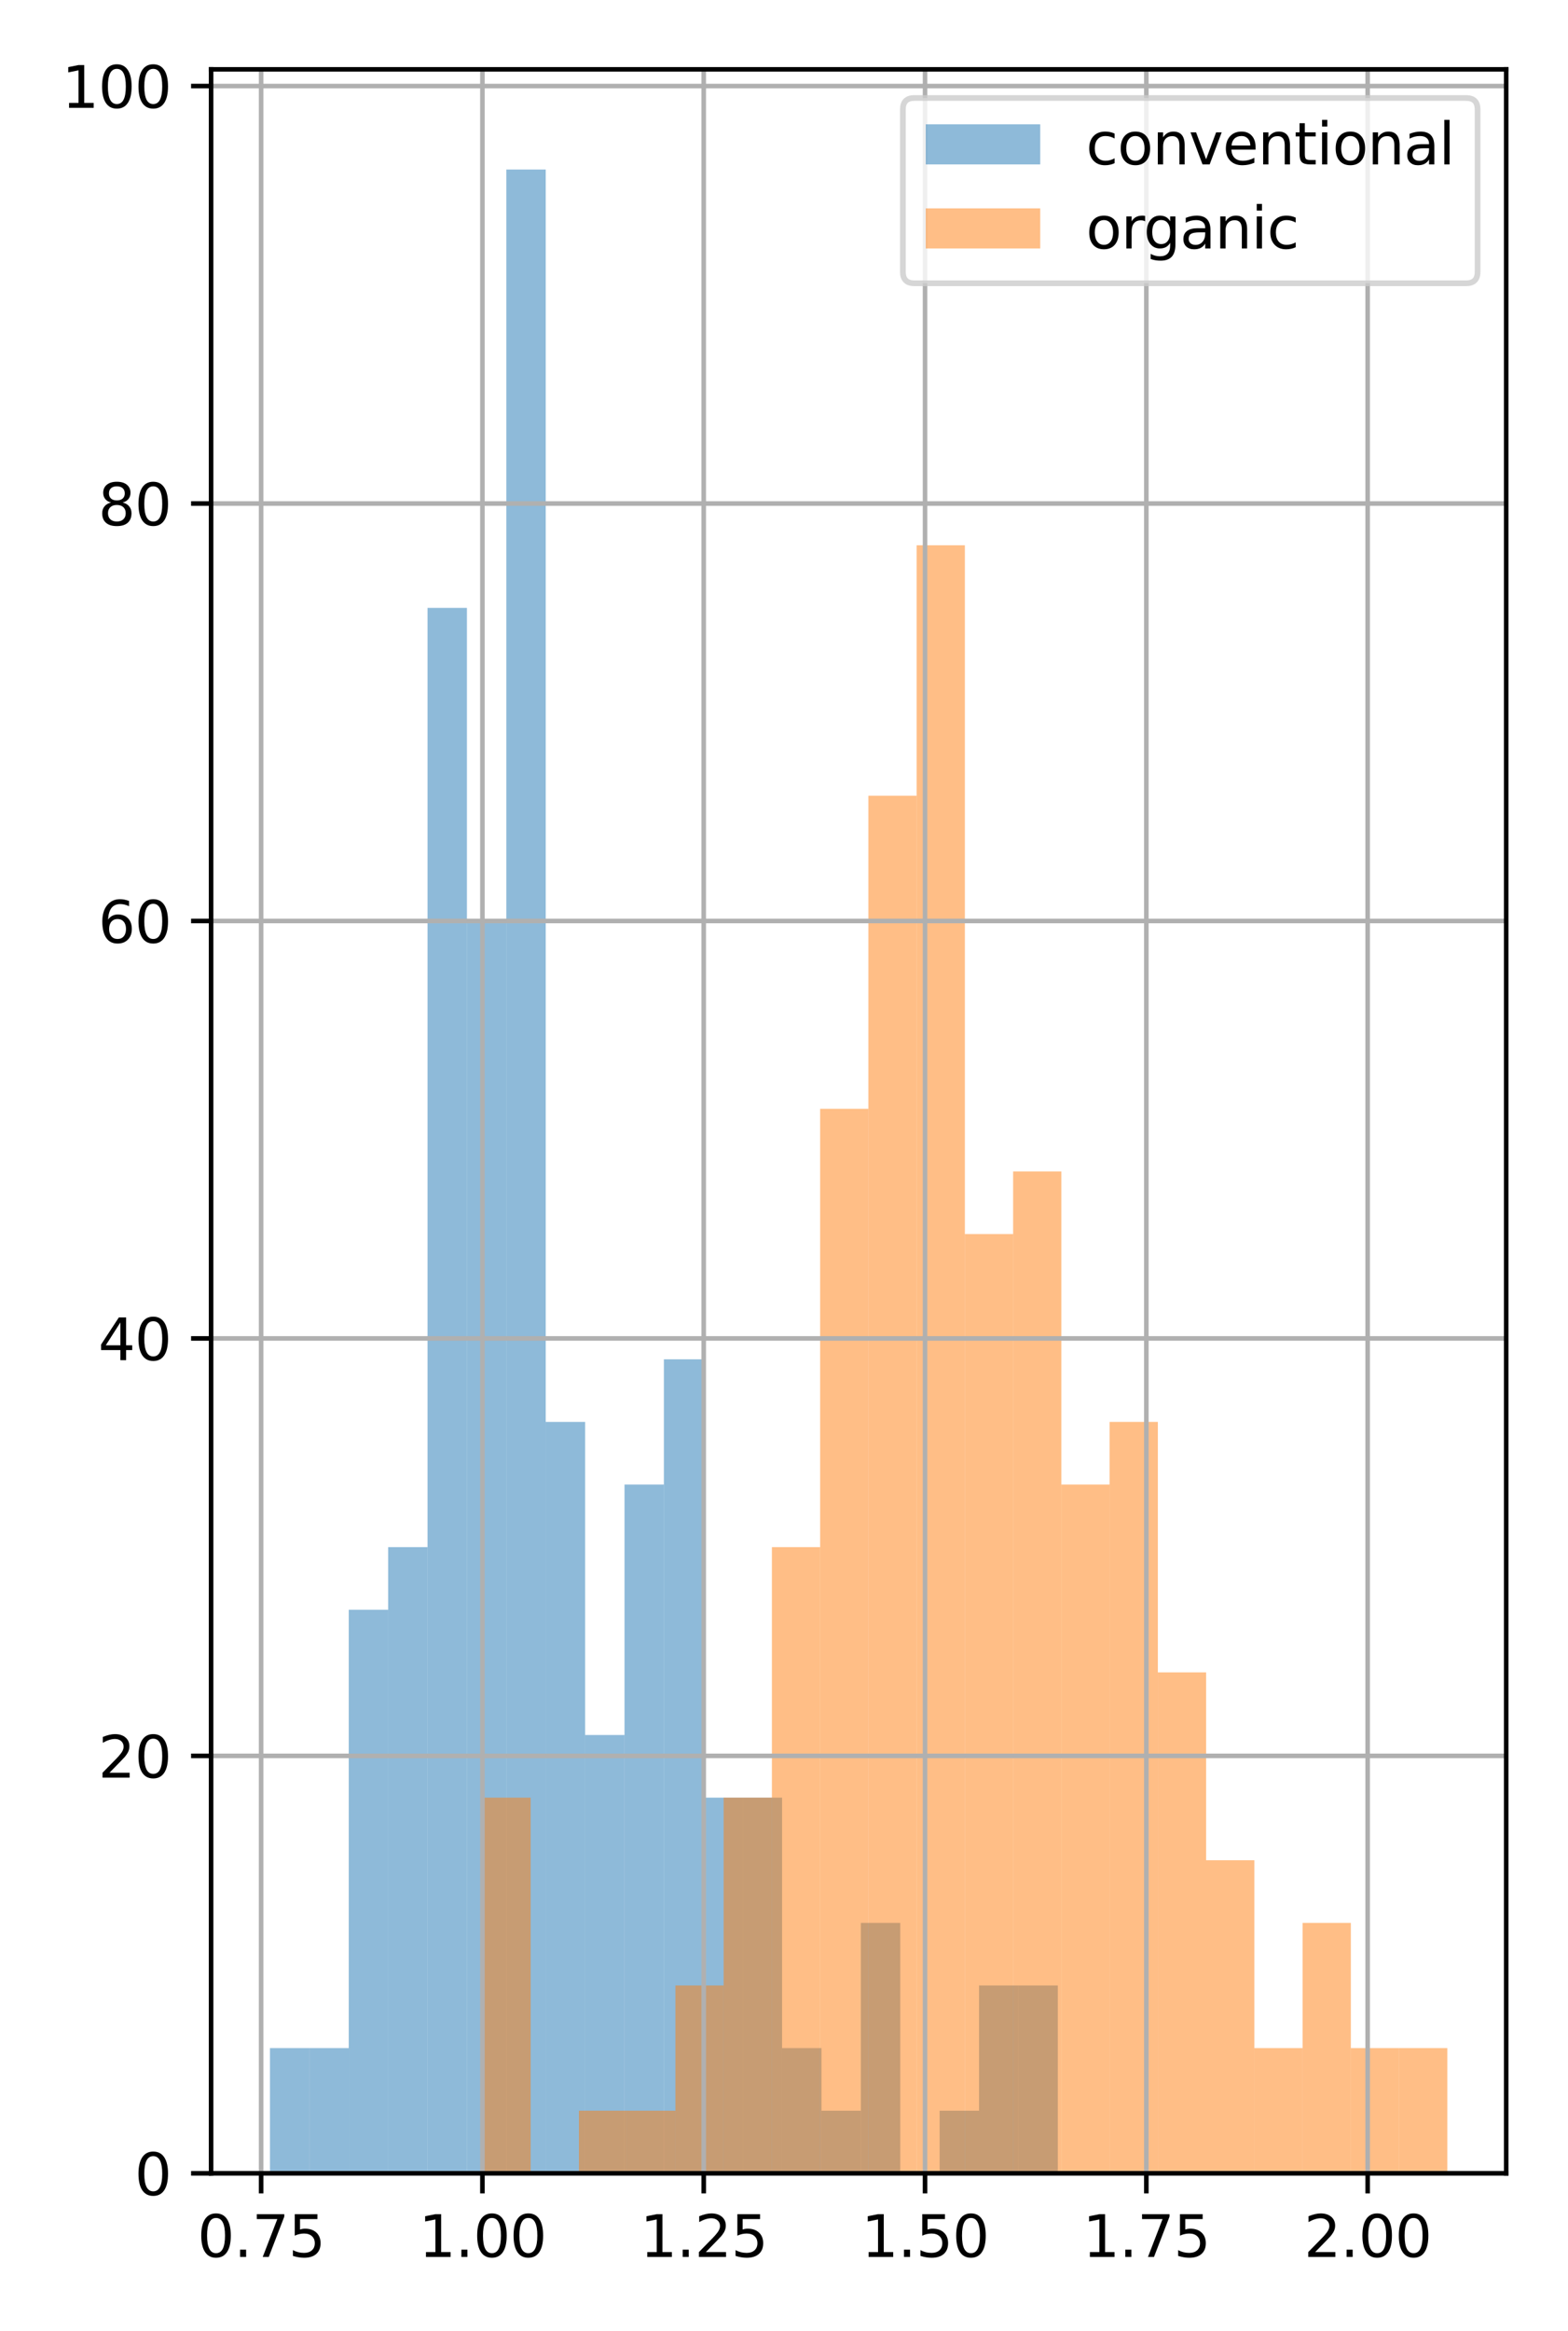 <?xml version="1.0" encoding="utf-8" standalone="no"?>
<!DOCTYPE svg PUBLIC "-//W3C//DTD SVG 1.1//EN"
  "http://www.w3.org/Graphics/SVG/1.1/DTD/svg11.dtd">
<svg height="407pt" version="1.1" viewBox="0 0 274 407" width="274pt" xmlns="http://www.w3.org/2000/svg" xmlns:xlink="http://www.w3.org/1999/xlink">
 <defs>
  <style type="text/css">*{stroke-linecap:butt;stroke-linejoin:round;}</style>
 </defs>
 <g id="figure_1">
  <g id="patch_1">
   <path d="M 0 407 
L 274 407 
L 274 0 
L 0 0 
z
" style="fill:#ffffff;"/>
  </g>
  <g id="axes_1">
   <g id="patch_2">
    <path d="M 36.888 379.522 
L 263.2 379.522 
L 263.2 12.112 
L 36.888 12.112 
z
" style="fill:#ffffff;"/>
   </g>
   <g id="patch_3">
    <path clip-path="url(#p51f10b4d4a)" d="M 47.174 379.522 
L 54.058 379.522 
L 54.058 357.652 
L 47.174 357.652 
z
" style="fill:#1f77b4;opacity:0.5;"/>
   </g>
   <g id="patch_4">
    <path clip-path="url(#p51f10b4d4a)" d="M 54.058 379.522 
L 60.942 379.522 
L 60.942 357.652 
L 54.058 357.652 
z
" style="fill:#1f77b4;opacity:0.5;"/>
   </g>
   <g id="patch_5">
    <path clip-path="url(#p51f10b4d4a)" d="M 60.942 379.522 
L 67.826 379.522 
L 67.826 281.109 
L 60.942 281.109 
z
" style="fill:#1f77b4;opacity:0.5;"/>
   </g>
   <g id="patch_6">
    <path clip-path="url(#p51f10b4d4a)" d="M 67.826 379.522 
L 74.709 379.522 
L 74.709 270.174 
L 67.826 270.174 
z
" style="fill:#1f77b4;opacity:0.5;"/>
   </g>
   <g id="patch_7">
    <path clip-path="url(#p51f10b4d4a)" d="M 74.709 379.522 
L 81.593 379.522 
L 81.593 106.151 
L 74.709 106.151 
z
" style="fill:#1f77b4;opacity:0.5;"/>
   </g>
   <g id="patch_8">
    <path clip-path="url(#p51f10b4d4a)" d="M 81.593 379.522 
L 88.477 379.522 
L 88.477 160.826 
L 81.593 160.826 
z
" style="fill:#1f77b4;opacity:0.5;"/>
   </g>
   <g id="patch_9">
    <path clip-path="url(#p51f10b4d4a)" d="M 88.477 379.522 
L 95.361 379.522 
L 95.361 29.608 
L 88.477 29.608 
z
" style="fill:#1f77b4;opacity:0.5;"/>
   </g>
   <g id="patch_10">
    <path clip-path="url(#p51f10b4d4a)" d="M 95.361 379.522 
L 102.244 379.522 
L 102.244 248.304 
L 95.361 248.304 
z
" style="fill:#1f77b4;opacity:0.5;"/>
   </g>
   <g id="patch_11">
    <path clip-path="url(#p51f10b4d4a)" d="M 102.244 379.522 
L 109.128 379.522 
L 109.128 302.978 
L 102.244 302.978 
z
" style="fill:#1f77b4;opacity:0.5;"/>
   </g>
   <g id="patch_12">
    <path clip-path="url(#p51f10b4d4a)" d="M 109.128 379.522 
L 116.012 379.522 
L 116.012 259.239 
L 109.128 259.239 
z
" style="fill:#1f77b4;opacity:0.5;"/>
   </g>
   <g id="patch_13">
    <path clip-path="url(#p51f10b4d4a)" d="M 116.012 379.522 
L 122.896 379.522 
L 122.896 237.369 
L 116.012 237.369 
z
" style="fill:#1f77b4;opacity:0.5;"/>
   </g>
   <g id="patch_14">
    <path clip-path="url(#p51f10b4d4a)" d="M 122.896 379.522 
L 129.779 379.522 
L 129.779 313.913 
L 122.896 313.913 
z
" style="fill:#1f77b4;opacity:0.5;"/>
   </g>
   <g id="patch_15">
    <path clip-path="url(#p51f10b4d4a)" d="M 129.779 379.522 
L 136.663 379.522 
L 136.663 313.913 
L 129.779 313.913 
z
" style="fill:#1f77b4;opacity:0.5;"/>
   </g>
   <g id="patch_16">
    <path clip-path="url(#p51f10b4d4a)" d="M 136.663 379.522 
L 143.547 379.522 
L 143.547 357.652 
L 136.663 357.652 
z
" style="fill:#1f77b4;opacity:0.5;"/>
   </g>
   <g id="patch_17">
    <path clip-path="url(#p51f10b4d4a)" d="M 143.547 379.522 
L 150.43 379.522 
L 150.43 368.587 
L 143.547 368.587 
z
" style="fill:#1f77b4;opacity:0.5;"/>
   </g>
   <g id="patch_18">
    <path clip-path="url(#p51f10b4d4a)" d="M 150.43 379.522 
L 157.314 379.522 
L 157.314 335.783 
L 150.43 335.783 
z
" style="fill:#1f77b4;opacity:0.5;"/>
   </g>
   <g id="patch_19">
    <path clip-path="url(#p51f10b4d4a)" d="M 157.314 379.522 
L 164.198 379.522 
L 164.198 379.522 
L 157.314 379.522 
z
" style="fill:#1f77b4;opacity:0.5;"/>
   </g>
   <g id="patch_20">
    <path clip-path="url(#p51f10b4d4a)" d="M 164.198 379.522 
L 171.082 379.522 
L 171.082 368.587 
L 164.198 368.587 
z
" style="fill:#1f77b4;opacity:0.5;"/>
   </g>
   <g id="patch_21">
    <path clip-path="url(#p51f10b4d4a)" d="M 171.082 379.522 
L 177.965 379.522 
L 177.965 346.717 
L 171.082 346.717 
z
" style="fill:#1f77b4;opacity:0.5;"/>
   </g>
   <g id="patch_22">
    <path clip-path="url(#p51f10b4d4a)" d="M 177.965 379.522 
L 184.849 379.522 
L 184.849 346.717 
L 177.965 346.717 
z
" style="fill:#1f77b4;opacity:0.5;"/>
   </g>
   <g id="patch_23">
    <path clip-path="url(#p51f10b4d4a)" d="M 84.3 379.522 
L 92.731 379.522 
L 92.731 313.913 
L 84.3 313.913 
z
" style="fill:#ff7f0e;opacity:0.5;"/>
   </g>
   <g id="patch_24">
    <path clip-path="url(#p51f10b4d4a)" d="M 92.731 379.522 
L 101.161 379.522 
L 101.161 379.522 
L 92.731 379.522 
z
" style="fill:#ff7f0e;opacity:0.5;"/>
   </g>
   <g id="patch_25">
    <path clip-path="url(#p51f10b4d4a)" d="M 101.161 379.522 
L 109.592 379.522 
L 109.592 368.587 
L 101.161 368.587 
z
" style="fill:#ff7f0e;opacity:0.5;"/>
   </g>
   <g id="patch_26">
    <path clip-path="url(#p51f10b4d4a)" d="M 109.592 379.522 
L 118.023 379.522 
L 118.023 368.587 
L 109.592 368.587 
z
" style="fill:#ff7f0e;opacity:0.5;"/>
   </g>
   <g id="patch_27">
    <path clip-path="url(#p51f10b4d4a)" d="M 118.023 379.522 
L 126.453 379.522 
L 126.453 346.717 
L 118.023 346.717 
z
" style="fill:#ff7f0e;opacity:0.5;"/>
   </g>
   <g id="patch_28">
    <path clip-path="url(#p51f10b4d4a)" d="M 126.453 379.522 
L 134.884 379.522 
L 134.884 313.913 
L 126.453 313.913 
z
" style="fill:#ff7f0e;opacity:0.5;"/>
   </g>
   <g id="patch_29">
    <path clip-path="url(#p51f10b4d4a)" d="M 134.884 379.522 
L 143.315 379.522 
L 143.315 270.174 
L 134.884 270.174 
z
" style="fill:#ff7f0e;opacity:0.5;"/>
   </g>
   <g id="patch_30">
    <path clip-path="url(#p51f10b4d4a)" d="M 143.315 379.522 
L 151.745 379.522 
L 151.745 193.63 
L 143.315 193.63 
z
" style="fill:#ff7f0e;opacity:0.5;"/>
   </g>
   <g id="patch_31">
    <path clip-path="url(#p51f10b4d4a)" d="M 151.745 379.522 
L 160.176 379.522 
L 160.176 138.956 
L 151.745 138.956 
z
" style="fill:#ff7f0e;opacity:0.5;"/>
   </g>
   <g id="patch_32">
    <path clip-path="url(#p51f10b4d4a)" d="M 160.176 379.522 
L 168.607 379.522 
L 168.607 95.217 
L 160.176 95.217 
z
" style="fill:#ff7f0e;opacity:0.5;"/>
   </g>
   <g id="patch_33">
    <path clip-path="url(#p51f10b4d4a)" d="M 168.607 379.522 
L 177.037 379.522 
L 177.037 215.5 
L 168.607 215.5 
z
" style="fill:#ff7f0e;opacity:0.5;"/>
   </g>
   <g id="patch_34">
    <path clip-path="url(#p51f10b4d4a)" d="M 177.037 379.522 
L 185.468 379.522 
L 185.468 204.565 
L 177.037 204.565 
z
" style="fill:#ff7f0e;opacity:0.5;"/>
   </g>
   <g id="patch_35">
    <path clip-path="url(#p51f10b4d4a)" d="M 185.468 379.522 
L 193.899 379.522 
L 193.899 259.239 
L 185.468 259.239 
z
" style="fill:#ff7f0e;opacity:0.5;"/>
   </g>
   <g id="patch_36">
    <path clip-path="url(#p51f10b4d4a)" d="M 193.899 379.522 
L 202.329 379.522 
L 202.329 248.304 
L 193.899 248.304 
z
" style="fill:#ff7f0e;opacity:0.5;"/>
   </g>
   <g id="patch_37">
    <path clip-path="url(#p51f10b4d4a)" d="M 202.329 379.522 
L 210.76 379.522 
L 210.76 292.043 
L 202.329 292.043 
z
" style="fill:#ff7f0e;opacity:0.5;"/>
   </g>
   <g id="patch_38">
    <path clip-path="url(#p51f10b4d4a)" d="M 210.76 379.522 
L 219.19 379.522 
L 219.19 324.848 
L 210.76 324.848 
z
" style="fill:#ff7f0e;opacity:0.5;"/>
   </g>
   <g id="patch_39">
    <path clip-path="url(#p51f10b4d4a)" d="M 219.19 379.522 
L 227.621 379.522 
L 227.621 357.652 
L 219.19 357.652 
z
" style="fill:#ff7f0e;opacity:0.5;"/>
   </g>
   <g id="patch_40">
    <path clip-path="url(#p51f10b4d4a)" d="M 227.621 379.522 
L 236.052 379.522 
L 236.052 335.783 
L 227.621 335.783 
z
" style="fill:#ff7f0e;opacity:0.5;"/>
   </g>
   <g id="patch_41">
    <path clip-path="url(#p51f10b4d4a)" d="M 236.052 379.522 
L 244.482 379.522 
L 244.482 357.652 
L 236.052 357.652 
z
" style="fill:#ff7f0e;opacity:0.5;"/>
   </g>
   <g id="patch_42">
    <path clip-path="url(#p51f10b4d4a)" d="M 244.482 379.522 
L 252.913 379.522 
L 252.913 357.652 
L 244.482 357.652 
z
" style="fill:#ff7f0e;opacity:0.5;"/>
   </g>
   <g id="matplotlib.axis_1">
    <g id="xtick_1">
     <g id="line2d_1">
      <path clip-path="url(#p51f10b4d4a)" d="M 45.628 379.522 
L 45.628 12.112 
" style="fill:none;stroke:#b0b0b0;stroke-linecap:square;stroke-width:0.8;"/>
     </g>
     <g id="line2d_2">
      <defs>
       <path d="M 0 0 
L 0 3.5 
" id="mdf0a5d8b52" style="stroke:#000000;stroke-width:0.8;"/>
      </defs>
      <g>
       <use style="stroke:#000000;stroke-width:0.8;" x="45.628" xlink:href="#mdf0a5d8b52" y="379.522"/>
      </g>
     </g>
     <g id="text_1">
      <!-- 0.75 -->
      <g transform="translate(34.495 394.12)scale(0.1 -0.1)">
       <defs>
        <path d="M 2034 4250 
Q 1547 4250 1301 3770 
Q 1056 3291 1056 2328 
Q 1056 1369 1301 889 
Q 1547 409 2034 409 
Q 2525 409 2770 889 
Q 3016 1369 3016 2328 
Q 3016 3291 2770 3770 
Q 2525 4250 2034 4250 
z
M 2034 4750 
Q 2819 4750 3233 4129 
Q 3647 3509 3647 2328 
Q 3647 1150 3233 529 
Q 2819 -91 2034 -91 
Q 1250 -91 836 529 
Q 422 1150 422 2328 
Q 422 3509 836 4129 
Q 1250 4750 2034 4750 
z
" id="DejaVuSans-30" transform="scale(0.016)"/>
        <path d="M 684 794 
L 1344 794 
L 1344 0 
L 684 0 
L 684 794 
z
" id="DejaVuSans-2e" transform="scale(0.016)"/>
        <path d="M 525 4666 
L 3525 4666 
L 3525 4397 
L 1831 0 
L 1172 0 
L 2766 4134 
L 525 4134 
L 525 4666 
z
" id="DejaVuSans-37" transform="scale(0.016)"/>
        <path d="M 691 4666 
L 3169 4666 
L 3169 4134 
L 1269 4134 
L 1269 2991 
Q 1406 3038 1543 3061 
Q 1681 3084 1819 3084 
Q 2600 3084 3056 2656 
Q 3513 2228 3513 1497 
Q 3513 744 3044 326 
Q 2575 -91 1722 -91 
Q 1428 -91 1123 -41 
Q 819 9 494 109 
L 494 744 
Q 775 591 1075 516 
Q 1375 441 1709 441 
Q 2250 441 2565 725 
Q 2881 1009 2881 1497 
Q 2881 1984 2565 2268 
Q 2250 2553 1709 2553 
Q 1456 2553 1204 2497 
Q 953 2441 691 2322 
L 691 4666 
z
" id="DejaVuSans-35" transform="scale(0.016)"/>
       </defs>
       <use xlink:href="#DejaVuSans-30"/>
       <use x="63.623" xlink:href="#DejaVuSans-2e"/>
       <use x="95.41" xlink:href="#DejaVuSans-37"/>
       <use x="159.033" xlink:href="#DejaVuSans-35"/>
      </g>
     </g>
    </g>
    <g id="xtick_2">
     <g id="line2d_3">
      <path clip-path="url(#p51f10b4d4a)" d="M 84.3 379.522 
L 84.3 12.112 
" style="fill:none;stroke:#b0b0b0;stroke-linecap:square;stroke-width:0.8;"/>
     </g>
     <g id="line2d_4">
      <g>
       <use style="stroke:#000000;stroke-width:0.8;" x="84.3" xlink:href="#mdf0a5d8b52" y="379.522"/>
      </g>
     </g>
     <g id="text_2">
      <!-- 1.00 -->
      <g transform="translate(73.167 394.12)scale(0.1 -0.1)">
       <defs>
        <path d="M 794 531 
L 1825 531 
L 1825 4091 
L 703 3866 
L 703 4441 
L 1819 4666 
L 2450 4666 
L 2450 531 
L 3481 531 
L 3481 0 
L 794 0 
L 794 531 
z
" id="DejaVuSans-31" transform="scale(0.016)"/>
       </defs>
       <use xlink:href="#DejaVuSans-31"/>
       <use x="63.623" xlink:href="#DejaVuSans-2e"/>
       <use x="95.41" xlink:href="#DejaVuSans-30"/>
       <use x="159.033" xlink:href="#DejaVuSans-30"/>
      </g>
     </g>
    </g>
    <g id="xtick_3">
     <g id="line2d_5">
      <path clip-path="url(#p51f10b4d4a)" d="M 122.973 379.522 
L 122.973 12.112 
" style="fill:none;stroke:#b0b0b0;stroke-linecap:square;stroke-width:0.8;"/>
     </g>
     <g id="line2d_6">
      <g>
       <use style="stroke:#000000;stroke-width:0.8;" x="122.973" xlink:href="#mdf0a5d8b52" y="379.522"/>
      </g>
     </g>
     <g id="text_3">
      <!-- 1.25 -->
      <g transform="translate(111.84 394.12)scale(0.1 -0.1)">
       <defs>
        <path d="M 1228 531 
L 3431 531 
L 3431 0 
L 469 0 
L 469 531 
Q 828 903 1448 1529 
Q 2069 2156 2228 2338 
Q 2531 2678 2651 2914 
Q 2772 3150 2772 3378 
Q 2772 3750 2511 3984 
Q 2250 4219 1831 4219 
Q 1534 4219 1204 4116 
Q 875 4013 500 3803 
L 500 4441 
Q 881 4594 1212 4672 
Q 1544 4750 1819 4750 
Q 2544 4750 2975 4387 
Q 3406 4025 3406 3419 
Q 3406 3131 3298 2873 
Q 3191 2616 2906 2266 
Q 2828 2175 2409 1742 
Q 1991 1309 1228 531 
z
" id="DejaVuSans-32" transform="scale(0.016)"/>
       </defs>
       <use xlink:href="#DejaVuSans-31"/>
       <use x="63.623" xlink:href="#DejaVuSans-2e"/>
       <use x="95.41" xlink:href="#DejaVuSans-32"/>
       <use x="159.033" xlink:href="#DejaVuSans-35"/>
      </g>
     </g>
    </g>
    <g id="xtick_4">
     <g id="line2d_7">
      <path clip-path="url(#p51f10b4d4a)" d="M 161.646 379.522 
L 161.646 12.112 
" style="fill:none;stroke:#b0b0b0;stroke-linecap:square;stroke-width:0.8;"/>
     </g>
     <g id="line2d_8">
      <g>
       <use style="stroke:#000000;stroke-width:0.8;" x="161.646" xlink:href="#mdf0a5d8b52" y="379.522"/>
      </g>
     </g>
     <g id="text_4">
      <!-- 1.50 -->
      <g transform="translate(150.513 394.12)scale(0.1 -0.1)">
       <use xlink:href="#DejaVuSans-31"/>
       <use x="63.623" xlink:href="#DejaVuSans-2e"/>
       <use x="95.41" xlink:href="#DejaVuSans-35"/>
       <use x="159.033" xlink:href="#DejaVuSans-30"/>
      </g>
     </g>
    </g>
    <g id="xtick_5">
     <g id="line2d_9">
      <path clip-path="url(#p51f10b4d4a)" d="M 200.318 379.522 
L 200.318 12.112 
" style="fill:none;stroke:#b0b0b0;stroke-linecap:square;stroke-width:0.8;"/>
     </g>
     <g id="line2d_10">
      <g>
       <use style="stroke:#000000;stroke-width:0.8;" x="200.318" xlink:href="#mdf0a5d8b52" y="379.522"/>
      </g>
     </g>
     <g id="text_5">
      <!-- 1.75 -->
      <g transform="translate(189.185 394.12)scale(0.1 -0.1)">
       <use xlink:href="#DejaVuSans-31"/>
       <use x="63.623" xlink:href="#DejaVuSans-2e"/>
       <use x="95.41" xlink:href="#DejaVuSans-37"/>
       <use x="159.033" xlink:href="#DejaVuSans-35"/>
      </g>
     </g>
    </g>
    <g id="xtick_6">
     <g id="line2d_11">
      <path clip-path="url(#p51f10b4d4a)" d="M 238.991 379.522 
L 238.991 12.112 
" style="fill:none;stroke:#b0b0b0;stroke-linecap:square;stroke-width:0.8;"/>
     </g>
     <g id="line2d_12">
      <g>
       <use style="stroke:#000000;stroke-width:0.8;" x="238.991" xlink:href="#mdf0a5d8b52" y="379.522"/>
      </g>
     </g>
     <g id="text_6">
      <!-- 2.00 -->
      <g transform="translate(227.858 394.12)scale(0.1 -0.1)">
       <use xlink:href="#DejaVuSans-32"/>
       <use x="63.623" xlink:href="#DejaVuSans-2e"/>
       <use x="95.41" xlink:href="#DejaVuSans-30"/>
       <use x="159.033" xlink:href="#DejaVuSans-30"/>
      </g>
     </g>
    </g>
   </g>
   <g id="matplotlib.axis_2">
    <g id="ytick_1">
     <g id="line2d_13">
      <path clip-path="url(#p51f10b4d4a)" d="M 36.888 379.522 
L 263.2 379.522 
" style="fill:none;stroke:#b0b0b0;stroke-linecap:square;stroke-width:0.8;"/>
     </g>
     <g id="line2d_14">
      <defs>
       <path d="M 0 0 
L -3.5 0 
" id="mbc302ea7d7" style="stroke:#000000;stroke-width:0.8;"/>
      </defs>
      <g>
       <use style="stroke:#000000;stroke-width:0.8;" x="36.888" xlink:href="#mbc302ea7d7" y="379.522"/>
      </g>
     </g>
     <g id="text_7">
      <!-- 0 -->
      <g transform="translate(23.525 383.321)scale(0.1 -0.1)">
       <use xlink:href="#DejaVuSans-30"/>
      </g>
     </g>
    </g>
    <g id="ytick_2">
     <g id="line2d_15">
      <path clip-path="url(#p51f10b4d4a)" d="M 36.888 306.623 
L 263.2 306.623 
" style="fill:none;stroke:#b0b0b0;stroke-linecap:square;stroke-width:0.8;"/>
     </g>
     <g id="line2d_16">
      <g>
       <use style="stroke:#000000;stroke-width:0.8;" x="36.888" xlink:href="#mbc302ea7d7" y="306.623"/>
      </g>
     </g>
     <g id="text_8">
      <!-- 20 -->
      <g transform="translate(17.163 310.422)scale(0.1 -0.1)">
       <use xlink:href="#DejaVuSans-32"/>
       <use x="63.623" xlink:href="#DejaVuSans-30"/>
      </g>
     </g>
    </g>
    <g id="ytick_3">
     <g id="line2d_17">
      <path clip-path="url(#p51f10b4d4a)" d="M 36.888 233.724 
L 263.2 233.724 
" style="fill:none;stroke:#b0b0b0;stroke-linecap:square;stroke-width:0.8;"/>
     </g>
     <g id="line2d_18">
      <g>
       <use style="stroke:#000000;stroke-width:0.8;" x="36.888" xlink:href="#mbc302ea7d7" y="233.724"/>
      </g>
     </g>
     <g id="text_9">
      <!-- 40 -->
      <g transform="translate(17.163 237.524)scale(0.1 -0.1)">
       <defs>
        <path d="M 2419 4116 
L 825 1625 
L 2419 1625 
L 2419 4116 
z
M 2253 4666 
L 3047 4666 
L 3047 1625 
L 3713 1625 
L 3713 1100 
L 3047 1100 
L 3047 0 
L 2419 0 
L 2419 1100 
L 313 1100 
L 313 1709 
L 2253 4666 
z
" id="DejaVuSans-34" transform="scale(0.016)"/>
       </defs>
       <use xlink:href="#DejaVuSans-34"/>
       <use x="63.623" xlink:href="#DejaVuSans-30"/>
      </g>
     </g>
    </g>
    <g id="ytick_4">
     <g id="line2d_19">
      <path clip-path="url(#p51f10b4d4a)" d="M 36.888 160.826 
L 263.2 160.826 
" style="fill:none;stroke:#b0b0b0;stroke-linecap:square;stroke-width:0.8;"/>
     </g>
     <g id="line2d_20">
      <g>
       <use style="stroke:#000000;stroke-width:0.8;" x="36.888" xlink:href="#mbc302ea7d7" y="160.826"/>
      </g>
     </g>
     <g id="text_10">
      <!-- 60 -->
      <g transform="translate(17.163 164.625)scale(0.1 -0.1)">
       <defs>
        <path d="M 2113 2584 
Q 1688 2584 1439 2293 
Q 1191 2003 1191 1497 
Q 1191 994 1439 701 
Q 1688 409 2113 409 
Q 2538 409 2786 701 
Q 3034 994 3034 1497 
Q 3034 2003 2786 2293 
Q 2538 2584 2113 2584 
z
M 3366 4563 
L 3366 3988 
Q 3128 4100 2886 4159 
Q 2644 4219 2406 4219 
Q 1781 4219 1451 3797 
Q 1122 3375 1075 2522 
Q 1259 2794 1537 2939 
Q 1816 3084 2150 3084 
Q 2853 3084 3261 2657 
Q 3669 2231 3669 1497 
Q 3669 778 3244 343 
Q 2819 -91 2113 -91 
Q 1303 -91 875 529 
Q 447 1150 447 2328 
Q 447 3434 972 4092 
Q 1497 4750 2381 4750 
Q 2619 4750 2861 4703 
Q 3103 4656 3366 4563 
z
" id="DejaVuSans-36" transform="scale(0.016)"/>
       </defs>
       <use xlink:href="#DejaVuSans-36"/>
       <use x="63.623" xlink:href="#DejaVuSans-30"/>
      </g>
     </g>
    </g>
    <g id="ytick_5">
     <g id="line2d_21">
      <path clip-path="url(#p51f10b4d4a)" d="M 36.888 87.927 
L 263.2 87.927 
" style="fill:none;stroke:#b0b0b0;stroke-linecap:square;stroke-width:0.8;"/>
     </g>
     <g id="line2d_22">
      <g>
       <use style="stroke:#000000;stroke-width:0.8;" x="36.888" xlink:href="#mbc302ea7d7" y="87.927"/>
      </g>
     </g>
     <g id="text_11">
      <!-- 80 -->
      <g transform="translate(17.163 91.726)scale(0.1 -0.1)">
       <defs>
        <path d="M 2034 2216 
Q 1584 2216 1326 1975 
Q 1069 1734 1069 1313 
Q 1069 891 1326 650 
Q 1584 409 2034 409 
Q 2484 409 2743 651 
Q 3003 894 3003 1313 
Q 3003 1734 2745 1975 
Q 2488 2216 2034 2216 
z
M 1403 2484 
Q 997 2584 770 2862 
Q 544 3141 544 3541 
Q 544 4100 942 4425 
Q 1341 4750 2034 4750 
Q 2731 4750 3128 4425 
Q 3525 4100 3525 3541 
Q 3525 3141 3298 2862 
Q 3072 2584 2669 2484 
Q 3125 2378 3379 2068 
Q 3634 1759 3634 1313 
Q 3634 634 3220 271 
Q 2806 -91 2034 -91 
Q 1263 -91 848 271 
Q 434 634 434 1313 
Q 434 1759 690 2068 
Q 947 2378 1403 2484 
z
M 1172 3481 
Q 1172 3119 1398 2916 
Q 1625 2713 2034 2713 
Q 2441 2713 2670 2916 
Q 2900 3119 2900 3481 
Q 2900 3844 2670 4047 
Q 2441 4250 2034 4250 
Q 1625 4250 1398 4047 
Q 1172 3844 1172 3481 
z
" id="DejaVuSans-38" transform="scale(0.016)"/>
       </defs>
       <use xlink:href="#DejaVuSans-38"/>
       <use x="63.623" xlink:href="#DejaVuSans-30"/>
      </g>
     </g>
    </g>
    <g id="ytick_6">
     <g id="line2d_23">
      <path clip-path="url(#p51f10b4d4a)" d="M 36.888 15.028 
L 263.2 15.028 
" style="fill:none;stroke:#b0b0b0;stroke-linecap:square;stroke-width:0.8;"/>
     </g>
     <g id="line2d_24">
      <g>
       <use style="stroke:#000000;stroke-width:0.8;" x="36.888" xlink:href="#mbc302ea7d7" y="15.028"/>
      </g>
     </g>
     <g id="text_12">
      <!-- 100 -->
      <g transform="translate(10.8 18.827)scale(0.1 -0.1)">
       <use xlink:href="#DejaVuSans-31"/>
       <use x="63.623" xlink:href="#DejaVuSans-30"/>
       <use x="127.246" xlink:href="#DejaVuSans-30"/>
      </g>
     </g>
    </g>
   </g>
   <g id="patch_43">
    <path d="M 36.888 379.522 
L 36.888 12.112 
" style="fill:none;stroke:#000000;stroke-linecap:square;stroke-linejoin:miter;stroke-width:0.8;"/>
   </g>
   <g id="patch_44">
    <path d="M 263.2 379.522 
L 263.2 12.112 
" style="fill:none;stroke:#000000;stroke-linecap:square;stroke-linejoin:miter;stroke-width:0.8;"/>
   </g>
   <g id="patch_45">
    <path d="M 36.888 379.522 
L 263.2 379.522 
" style="fill:none;stroke:#000000;stroke-linecap:square;stroke-linejoin:miter;stroke-width:0.8;"/>
   </g>
   <g id="patch_46">
    <path d="M 36.888 12.112 
L 263.2 12.112 
" style="fill:none;stroke:#000000;stroke-linecap:square;stroke-linejoin:miter;stroke-width:0.8;"/>
   </g>
   <g id="legend_1">
    <g id="patch_47">
     <path d="M 159.775 49.468 
L 256.2 49.468 
Q 258.2 49.468 258.2 47.468 
L 258.2 19.112 
Q 258.2 17.112 256.2 17.112 
L 159.775 17.112 
Q 157.775 17.112 157.775 19.112 
L 157.775 47.468 
Q 157.775 49.468 159.775 49.468 
z
" style="fill:#ffffff;opacity:0.8;stroke:#cccccc;stroke-linejoin:miter;"/>
    </g>
    <g id="patch_48">
     <path d="M 161.775 28.71 
L 181.775 28.71 
L 181.775 21.71 
L 161.775 21.71 
z
" style="fill:#1f77b4;opacity:0.5;"/>
    </g>
    <g id="text_13">
     <!-- conventional -->
     <g transform="translate(189.775 28.71)scale(0.1 -0.1)">
      <defs>
       <path d="M 3122 3366 
L 3122 2828 
Q 2878 2963 2633 3030 
Q 2388 3097 2138 3097 
Q 1578 3097 1268 2742 
Q 959 2388 959 1747 
Q 959 1106 1268 751 
Q 1578 397 2138 397 
Q 2388 397 2633 464 
Q 2878 531 3122 666 
L 3122 134 
Q 2881 22 2623 -34 
Q 2366 -91 2075 -91 
Q 1284 -91 818 406 
Q 353 903 353 1747 
Q 353 2603 823 3093 
Q 1294 3584 2113 3584 
Q 2378 3584 2631 3529 
Q 2884 3475 3122 3366 
z
" id="DejaVuSans-63" transform="scale(0.016)"/>
       <path d="M 1959 3097 
Q 1497 3097 1228 2736 
Q 959 2375 959 1747 
Q 959 1119 1226 758 
Q 1494 397 1959 397 
Q 2419 397 2687 759 
Q 2956 1122 2956 1747 
Q 2956 2369 2687 2733 
Q 2419 3097 1959 3097 
z
M 1959 3584 
Q 2709 3584 3137 3096 
Q 3566 2609 3566 1747 
Q 3566 888 3137 398 
Q 2709 -91 1959 -91 
Q 1206 -91 779 398 
Q 353 888 353 1747 
Q 353 2609 779 3096 
Q 1206 3584 1959 3584 
z
" id="DejaVuSans-6f" transform="scale(0.016)"/>
       <path d="M 3513 2113 
L 3513 0 
L 2938 0 
L 2938 2094 
Q 2938 2591 2744 2837 
Q 2550 3084 2163 3084 
Q 1697 3084 1428 2787 
Q 1159 2491 1159 1978 
L 1159 0 
L 581 0 
L 581 3500 
L 1159 3500 
L 1159 2956 
Q 1366 3272 1645 3428 
Q 1925 3584 2291 3584 
Q 2894 3584 3203 3211 
Q 3513 2838 3513 2113 
z
" id="DejaVuSans-6e" transform="scale(0.016)"/>
       <path d="M 191 3500 
L 800 3500 
L 1894 563 
L 2988 3500 
L 3597 3500 
L 2284 0 
L 1503 0 
L 191 3500 
z
" id="DejaVuSans-76" transform="scale(0.016)"/>
       <path d="M 3597 1894 
L 3597 1613 
L 953 1613 
Q 991 1019 1311 708 
Q 1631 397 2203 397 
Q 2534 397 2845 478 
Q 3156 559 3463 722 
L 3463 178 
Q 3153 47 2828 -22 
Q 2503 -91 2169 -91 
Q 1331 -91 842 396 
Q 353 884 353 1716 
Q 353 2575 817 3079 
Q 1281 3584 2069 3584 
Q 2775 3584 3186 3129 
Q 3597 2675 3597 1894 
z
M 3022 2063 
Q 3016 2534 2758 2815 
Q 2500 3097 2075 3097 
Q 1594 3097 1305 2825 
Q 1016 2553 972 2059 
L 3022 2063 
z
" id="DejaVuSans-65" transform="scale(0.016)"/>
       <path d="M 1172 4494 
L 1172 3500 
L 2356 3500 
L 2356 3053 
L 1172 3053 
L 1172 1153 
Q 1172 725 1289 603 
Q 1406 481 1766 481 
L 2356 481 
L 2356 0 
L 1766 0 
Q 1100 0 847 248 
Q 594 497 594 1153 
L 594 3053 
L 172 3053 
L 172 3500 
L 594 3500 
L 594 4494 
L 1172 4494 
z
" id="DejaVuSans-74" transform="scale(0.016)"/>
       <path d="M 603 3500 
L 1178 3500 
L 1178 0 
L 603 0 
L 603 3500 
z
M 603 4863 
L 1178 4863 
L 1178 4134 
L 603 4134 
L 603 4863 
z
" id="DejaVuSans-69" transform="scale(0.016)"/>
       <path d="M 2194 1759 
Q 1497 1759 1228 1600 
Q 959 1441 959 1056 
Q 959 750 1161 570 
Q 1363 391 1709 391 
Q 2188 391 2477 730 
Q 2766 1069 2766 1631 
L 2766 1759 
L 2194 1759 
z
M 3341 1997 
L 3341 0 
L 2766 0 
L 2766 531 
Q 2569 213 2275 61 
Q 1981 -91 1556 -91 
Q 1019 -91 701 211 
Q 384 513 384 1019 
Q 384 1609 779 1909 
Q 1175 2209 1959 2209 
L 2766 2209 
L 2766 2266 
Q 2766 2663 2505 2880 
Q 2244 3097 1772 3097 
Q 1472 3097 1187 3025 
Q 903 2953 641 2809 
L 641 3341 
Q 956 3463 1253 3523 
Q 1550 3584 1831 3584 
Q 2591 3584 2966 3190 
Q 3341 2797 3341 1997 
z
" id="DejaVuSans-61" transform="scale(0.016)"/>
       <path d="M 603 4863 
L 1178 4863 
L 1178 0 
L 603 0 
L 603 4863 
z
" id="DejaVuSans-6c" transform="scale(0.016)"/>
      </defs>
      <use xlink:href="#DejaVuSans-63"/>
      <use x="54.98" xlink:href="#DejaVuSans-6f"/>
      <use x="116.162" xlink:href="#DejaVuSans-6e"/>
      <use x="179.541" xlink:href="#DejaVuSans-76"/>
      <use x="238.721" xlink:href="#DejaVuSans-65"/>
      <use x="300.244" xlink:href="#DejaVuSans-6e"/>
      <use x="363.623" xlink:href="#DejaVuSans-74"/>
      <use x="402.832" xlink:href="#DejaVuSans-69"/>
      <use x="430.615" xlink:href="#DejaVuSans-6f"/>
      <use x="491.797" xlink:href="#DejaVuSans-6e"/>
      <use x="555.176" xlink:href="#DejaVuSans-61"/>
      <use x="616.455" xlink:href="#DejaVuSans-6c"/>
     </g>
    </g>
    <g id="patch_49">
     <path d="M 161.775 43.389 
L 181.775 43.389 
L 181.775 36.389 
L 161.775 36.389 
z
" style="fill:#ff7f0e;opacity:0.5;"/>
    </g>
    <g id="text_14">
     <!-- organic -->
     <g transform="translate(189.775 43.389)scale(0.1 -0.1)">
      <defs>
       <path d="M 2631 2963 
Q 2534 3019 2420 3045 
Q 2306 3072 2169 3072 
Q 1681 3072 1420 2755 
Q 1159 2438 1159 1844 
L 1159 0 
L 581 0 
L 581 3500 
L 1159 3500 
L 1159 2956 
Q 1341 3275 1631 3429 
Q 1922 3584 2338 3584 
Q 2397 3584 2469 3576 
Q 2541 3569 2628 3553 
L 2631 2963 
z
" id="DejaVuSans-72" transform="scale(0.016)"/>
       <path d="M 2906 1791 
Q 2906 2416 2648 2759 
Q 2391 3103 1925 3103 
Q 1463 3103 1205 2759 
Q 947 2416 947 1791 
Q 947 1169 1205 825 
Q 1463 481 1925 481 
Q 2391 481 2648 825 
Q 2906 1169 2906 1791 
z
M 3481 434 
Q 3481 -459 3084 -895 
Q 2688 -1331 1869 -1331 
Q 1566 -1331 1297 -1286 
Q 1028 -1241 775 -1147 
L 775 -588 
Q 1028 -725 1275 -790 
Q 1522 -856 1778 -856 
Q 2344 -856 2625 -561 
Q 2906 -266 2906 331 
L 2906 616 
Q 2728 306 2450 153 
Q 2172 0 1784 0 
Q 1141 0 747 490 
Q 353 981 353 1791 
Q 353 2603 747 3093 
Q 1141 3584 1784 3584 
Q 2172 3584 2450 3431 
Q 2728 3278 2906 2969 
L 2906 3500 
L 3481 3500 
L 3481 434 
z
" id="DejaVuSans-67" transform="scale(0.016)"/>
      </defs>
      <use xlink:href="#DejaVuSans-6f"/>
      <use x="61.182" xlink:href="#DejaVuSans-72"/>
      <use x="100.545" xlink:href="#DejaVuSans-67"/>
      <use x="164.021" xlink:href="#DejaVuSans-61"/>
      <use x="225.301" xlink:href="#DejaVuSans-6e"/>
      <use x="288.68" xlink:href="#DejaVuSans-69"/>
      <use x="316.463" xlink:href="#DejaVuSans-63"/>
     </g>
    </g>
   </g>
  </g>
 </g>
 <defs>
  <clipPath id="p51f10b4d4a">
   <rect height="367.41" width="226.312" x="36.888" y="12.112"/>
  </clipPath>
 </defs>
</svg>
